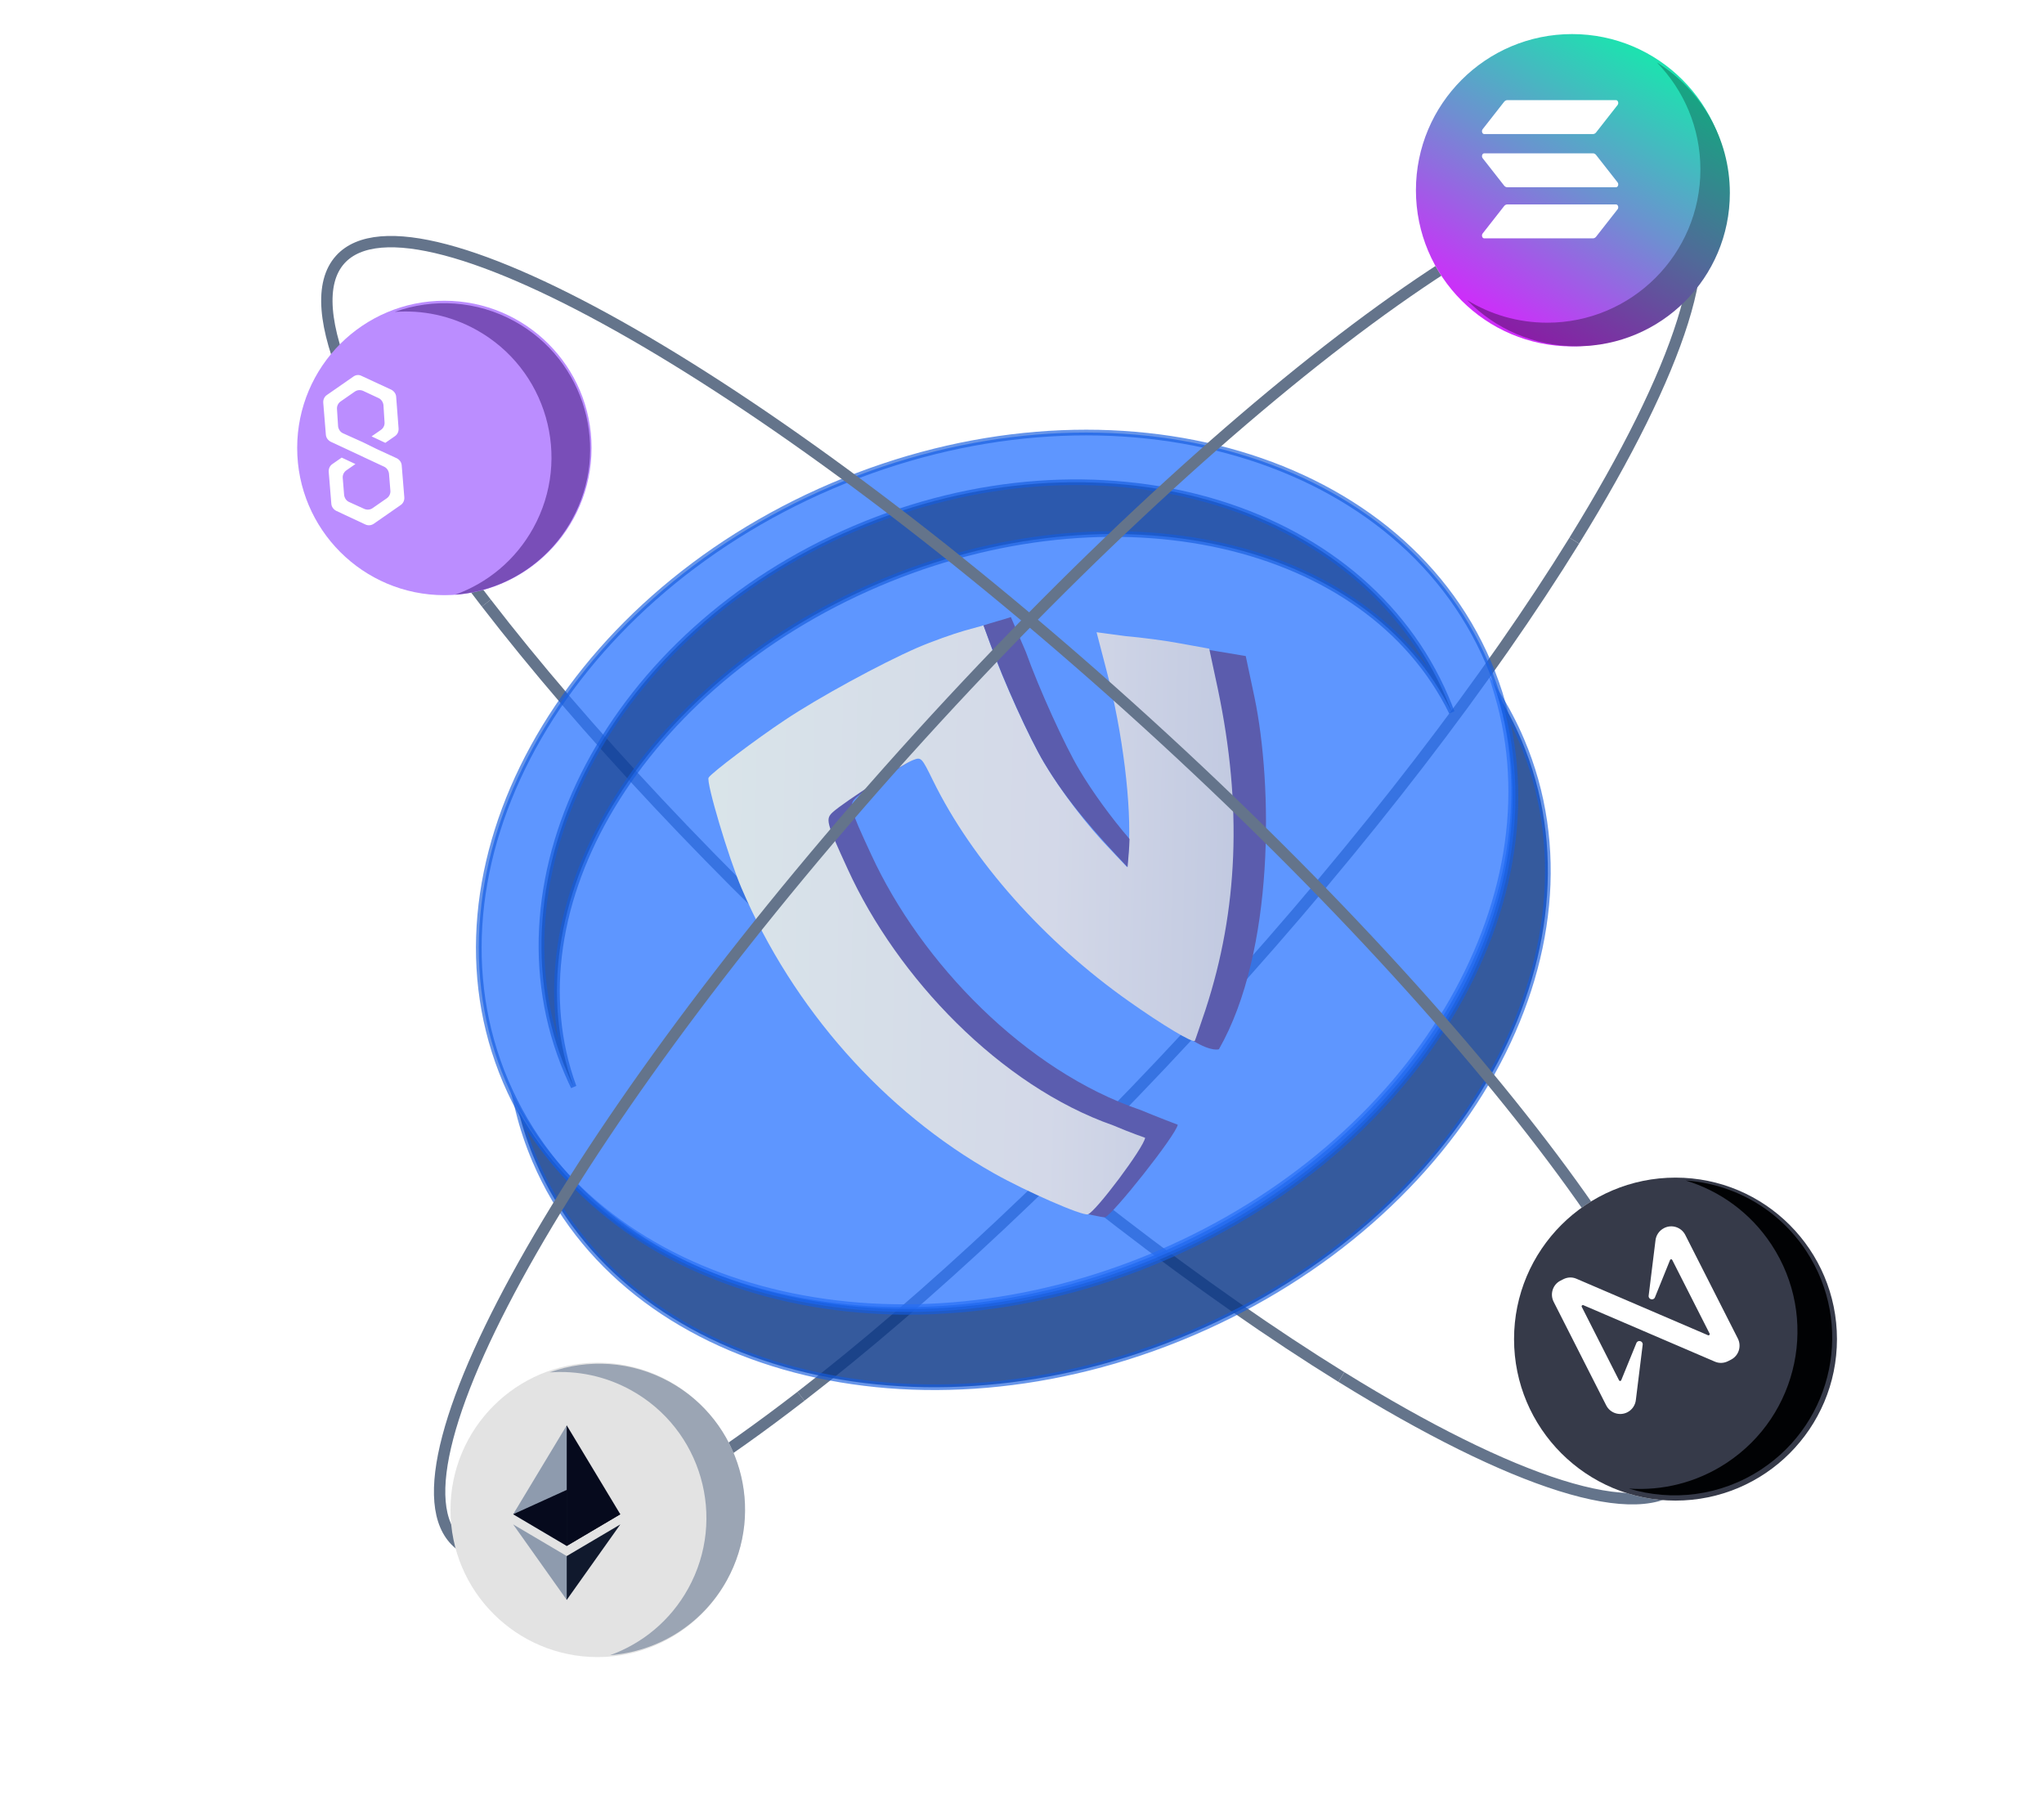 <svg width="360" height="320" viewBox="0 0 360 320" fill="none" xmlns="http://www.w3.org/2000/svg">
<path d="M277.272 95.209C262.389 119.281 240.518 147.98 214.117 177.033C188.639 205.065 163.087 228.868 141.069 245.877" stroke="#64748B" stroke-width="2" stroke-miterlimit="10"/>
<path d="M236.246 242.488C212.183 227.592 183.496 205.706 154.457 179.288C126.44 153.794 102.651 128.229 85.655 106.201" stroke="#64748B" stroke-width="2" stroke-miterlimit="10"/>
<g filter="url(#filter0_b_2146_34411)">
<path fill-rule="evenodd" clip-rule="evenodd" d="M263.682 122.157C274.524 158.538 249.051 201.543 203.904 220.802C158.756 240.062 110.086 228.686 91.328 195.682C92.062 198.635 93.034 201.549 94.253 204.406C110.134 241.634 161.893 255.225 209.859 234.763C257.826 214.301 283.837 167.534 267.956 130.307C266.737 127.449 265.306 124.731 263.682 122.157Z" fill="#0D398A" fill-opacity="0.83"/>
<path d="M263.682 122.157L264.105 121.89L262.164 118.813L263.203 122.3L263.682 122.157ZM91.328 195.682L91.763 195.435L89.965 192.272L90.843 195.803L91.328 195.682ZM204.1 221.262C249.392 201.941 275.1 158.721 264.162 122.014L263.203 122.3C273.947 158.354 248.711 201.145 203.708 220.342L204.1 221.262ZM90.893 195.929C109.819 229.229 158.808 240.583 204.1 221.262L203.708 220.342C158.705 239.54 110.352 228.143 91.763 195.435L90.893 195.929ZM90.843 195.803C91.583 198.782 92.564 201.72 93.793 204.602L94.713 204.21C93.505 201.377 92.541 198.489 91.813 195.561L90.843 195.803ZM93.793 204.602C109.826 242.186 161.95 255.744 210.056 235.223L209.663 234.303C161.835 254.706 110.442 241.082 94.713 204.21L93.793 204.602ZM210.056 235.223C258.161 214.702 284.448 167.694 268.415 130.11L267.496 130.503C283.225 167.375 257.491 213.901 209.663 234.303L210.056 235.223ZM268.415 130.11C267.186 127.228 265.743 124.487 264.105 121.89L263.26 122.423C264.869 124.975 266.287 127.67 267.496 130.503L268.415 130.11Z" fill="#165CDD" fill-opacity="0.65"/>
<path d="M204.643 221.636C252.43 201.251 278.174 154.261 262.144 116.683C246.113 79.104 194.378 65.166 146.591 85.552C98.803 105.938 73.059 152.927 89.09 190.506C105.12 228.084 156.855 242.022 204.643 221.636Z" fill="#2873FF" fill-opacity="0.75" stroke="#165CDD" stroke-opacity="0.65" stroke-miterlimit="10"/>
<path fill-rule="evenodd" clip-rule="evenodd" d="M101.035 191.4C89.479 159.779 112.94 120.584 154.636 102.797C196.334 85.009 240.863 95.201 255.689 125.428C255.372 124.572 255.033 123.72 254.672 122.873C239.875 88.187 193.232 74.848 150.492 93.081C107.751 111.314 85.099 154.213 99.895 188.899C100.257 189.745 100.637 190.579 101.035 191.4Z" fill="#032769" fill-opacity="0.54"/>
<path d="M101.035 191.4L100.585 191.618L101.505 191.228L101.035 191.4ZM255.689 125.428L255.24 125.649L256.158 125.255L255.689 125.428ZM154.44 102.337C133.504 111.268 117.13 125.58 107.438 141.653C97.747 157.725 94.724 175.587 100.566 191.572L101.505 191.228C95.79 175.592 98.72 158.047 108.294 142.169C117.868 126.292 134.072 112.113 154.832 103.257L154.44 102.337ZM256.138 125.208C248.643 109.928 233.658 99.747 215.349 95.619C197.04 91.491 175.377 93.406 154.44 102.337L154.832 103.257C175.593 94.4 197.043 92.517 215.13 96.595C233.217 100.673 247.909 110.702 255.24 125.649L256.138 125.208ZM256.158 125.255C255.838 124.391 255.496 123.531 255.132 122.677L254.212 123.069C254.57 123.909 254.906 124.753 255.22 125.602L256.158 125.255ZM255.132 122.677C240.19 87.651 193.196 74.32 150.296 92.621L150.688 93.541C193.269 75.376 239.56 88.722 254.212 123.069L255.132 122.677ZM150.296 92.621C107.396 110.922 84.494 154.07 99.436 189.095L100.355 188.703C85.703 154.356 108.107 111.705 150.688 93.541L150.296 92.621ZM99.436 189.095C99.8 189.949 100.183 190.79 100.585 191.618L101.485 191.182C101.09 190.368 100.713 189.542 100.355 188.703L99.436 189.095Z" fill="#165CDD" fill-opacity="0.65"/>
</g>
<g filter="url(#filter1_d_2146_34411)">
<path d="M185.553 209.282C186.583 209.631 190.357 210.425 190.602 210.361C191.931 210.014 203.2 195.791 203.43 194.061C203.43 194.061 199.787 192.68 196.919 191.48C176.612 184.584 158.223 165.552 149.456 146.517C145.564 138.124 145.441 137.655 146.872 136.391C148.045 135.34 152.877 132.136 156.671 129.792C156.495 129.835 156.298 129.907 156.065 129.995C154.351 130.609 143.503 137.558 141.662 139.207C140.231 140.47 140.354 140.94 144.246 149.333C153.014 168.368 171.402 187.399 191.709 194.296C194.577 195.496 197.377 196.436 197.377 196.436C197.223 197.59 188.568 205.651 185.553 209.282Z" fill="#5B5DAF"/>
</g>
<g filter="url(#filter2_d_2146_34411)">
<path d="M206.126 179.266C209.436 181.283 210.684 180.766 210.684 180.766C220.55 163.502 220.144 134.184 216.966 118.871L215.406 111.529L210.217 110.66C209.82 110.589 209.388 110.517 208.929 110.446L210.447 117.588C214.821 138.667 213.867 157.432 207.6 175.532C207.29 176.396 206.995 177.221 206.731 177.96C206.528 178.528 206.285 178.821 206.126 179.266Z" fill="#5B5CAD"/>
</g>
<g filter="url(#filter3_d_2146_34411)">
<path d="M157.569 110.058C151.172 112.839 140.016 118.92 134.192 122.831C129.21 126.133 121.214 132.169 120.803 132.944C120.341 133.732 124.329 147.104 126.603 152.409C135.712 173.682 151.709 191.712 171.082 202.63C176.756 205.824 186.555 210.113 187.597 209.841C188.9 209.502 197.467 198.086 197.685 196.36C197.685 196.36 194.933 195.409 192.113 194.197C172.152 187.216 154.017 168.13 145.323 149.086C141.464 140.688 141.341 140.219 142.739 138.965C144.538 137.327 155.151 130.442 156.829 129.837C158.247 129.3 158.313 129.339 160.34 133.484C167.234 147.545 179.915 161.821 194.844 172.34C200.645 176.447 206.19 179.786 206.446 179.274C206.523 179.143 207.334 176.706 208.311 173.836C214.075 156.252 214.817 137.974 210.508 117.397L208.973 110.23L204.067 109.339C201.371 108.818 196.938 108.249 194.207 108.015L189.133 107.335L190.885 114.056C193.752 125.049 195.332 137.936 194.783 145.647L194.527 148.718L191.61 145.64C187.426 141.333 182.847 135.294 179.871 130.283C177.307 125.999 172.725 115.898 170.454 109.535L169.231 106.126L165.806 107.075C163.892 107.63 160.17 108.934 157.569 110.058Z" fill="url(#paint0_linear_2146_34411)"/>
</g>
<g filter="url(#filter4_d_2146_34411)">
<path d="M194.939 143.74C194.895 145.398 194.731 147.049 194.593 148.701C189.167 142.975 183.932 137.111 179.883 130.292C177.319 126.009 172.714 115.814 170.443 109.451L169.212 106.131C170.808 105.603 172.443 105.199 174.042 104.663L176.686 110.823C178.957 117.186 183.539 127.287 186.102 131.57C188.399 135.437 191.651 139.917 194.939 143.74Z" fill="#5B5CAD"/>
</g>
<path d="M85.655 106.208C63.05 76.916 52.473 53.902 59.942 45.685C73.035 31.296 136.573 67.79 201.866 127.186C267.16 186.588 309.474 246.399 296.382 260.788C289.117 268.779 266.293 261.077 236.253 242.488" stroke="#64748B" stroke-width="2" stroke-miterlimit="10"/>
<path d="M141.076 245.877C111.796 268.498 88.788 279.088 80.568 271.623C66.171 258.539 102.63 194.98 161.988 129.653C221.354 64.327 281.141 21.979 295.537 35.063C303.532 42.324 295.843 65.152 277.271 95.201" stroke="#64748B" stroke-width="2" stroke-miterlimit="10"/>
<circle cx="78.265" cy="78.884" r="25.924" fill="#BB8DFF"/>
<path d="M70.748 81.915C70.704 81.426 70.391 80.975 69.913 80.714L66.316 79.06L63.944 77.889L60.381 76.285C59.938 76.074 59.625 75.624 59.547 75.084L59.353 72.029C59.31 71.54 59.536 71.012 59.986 70.699L62.488 68.961C62.888 68.683 63.427 68.605 63.955 68.831L66.701 70.113C67.144 70.324 67.457 70.775 67.535 71.314L67.729 74.369C67.772 74.858 67.546 75.386 67.096 75.699L65.445 76.846L67.867 77.982L69.567 76.8C69.968 76.522 70.229 76.044 70.201 75.47L69.771 69.834C69.728 69.345 69.415 68.895 68.936 68.634L63.685 66.2C63.207 65.939 62.667 66.017 62.267 66.295L57.565 69.563C57.165 69.841 56.904 70.319 56.931 70.893L57.396 76.579C57.439 77.068 57.752 77.519 58.23 77.78L61.743 79.419L64.165 80.555L67.677 82.194C68.121 82.405 68.434 82.855 68.512 83.394L68.756 86.415C68.799 86.904 68.573 87.432 68.123 87.745L65.621 89.483C65.221 89.761 64.682 89.839 64.154 89.613L61.443 88.381C60.999 88.17 60.687 87.719 60.609 87.18L60.364 84.16C60.321 83.671 60.548 83.143 60.998 82.83L62.599 81.717L60.177 80.581L58.526 81.728C58.126 82.006 57.865 82.485 57.893 83.059L58.358 88.745C58.401 89.234 58.714 89.684 59.192 89.945L64.359 92.363C64.802 92.574 65.376 92.546 65.826 92.234L70.579 88.931C70.979 88.653 71.24 88.175 71.212 87.601L70.748 81.915Z" fill="white"/>
<path fill-rule="evenodd" clip-rule="evenodd" d="M93.915 92.994C100.785 80.575 96.287 64.939 83.868 58.07C79.318 55.553 74.336 54.562 69.512 54.928C76.236 52.503 83.932 52.88 90.678 56.611C103.096 63.481 107.595 79.117 100.725 91.535C96.373 99.404 88.501 104.093 80.158 104.725C85.811 102.686 90.778 98.666 93.915 92.994Z" fill="#794EB8"/>
<circle cx="295.099" cy="235.813" r="28.437" fill="white"/>
<path fill-rule="evenodd" clip-rule="evenodd" d="M295.099 264.25C310.805 264.25 323.536 251.518 323.536 235.813C323.536 220.107 310.805 207.375 295.099 207.375C279.394 207.375 266.662 220.107 266.662 235.813C266.662 251.518 279.394 264.25 295.099 264.25ZM290.371 228.165L291.561 218.523C291.645 217.541 292.221 216.698 293.096 216.254C294.459 215.562 296.128 216.108 296.821 217.473L306.078 235.712C306.771 237.077 306.227 238.746 304.863 239.438L304.348 239.7C303.628 240.065 302.776 240.109 302.025 239.777L278.855 229.831C278.687 229.755 278.494 229.949 278.586 230.13L285.149 243.062C285.241 243.242 285.46 243.228 285.537 243.06L288.205 236.522C288.459 235.874 289.403 236.14 289.317 236.8L288.127 246.442C288.043 247.424 287.468 248.267 286.619 248.698C285.255 249.39 283.586 248.844 282.893 247.479L273.636 229.24C272.943 227.875 273.488 226.206 274.826 225.527L275.34 225.265C276.087 224.887 276.912 224.856 277.663 225.188L300.833 235.134C301.002 235.21 301.194 235.015 301.103 234.835L294.526 221.877C294.434 221.697 294.215 221.711 294.139 221.88L291.483 228.443C291.229 229.091 290.285 228.825 290.371 228.165Z" fill="#363A49"/>
<path fill-rule="evenodd" clip-rule="evenodd" d="M304.065 257.636C316.876 249.217 320.436 232.007 312.017 219.196C308.306 213.549 302.886 209.699 296.889 207.881C305.222 208.473 313.195 212.806 318.137 220.327C326.556 233.137 322.996 250.348 310.185 258.767C303.021 263.474 294.482 264.436 286.874 262.13C292.735 262.546 298.775 261.112 304.065 257.636Z" fill="#010204"/>
<circle cx="276.881" cy="33.5" r="27.5" fill="white"/>
<path fill-rule="evenodd" clip-rule="evenodd" d="M276.881 61C292.069 61 304.381 48.688 304.381 33.5C304.381 18.312 292.069 6 276.881 6C261.693 6 249.381 18.312 249.381 33.5C249.381 48.688 261.693 61 276.881 61ZM265.469 36C265.257 36 265.058 36.108 264.913 36.293L261.13 41.12C260.883 41.435 261.058 41.974 261.408 41.974H280.56C280.771 41.974 280.97 41.867 281.115 41.682L284.898 36.855C285.146 36.539 284.971 36 284.621 36H265.469ZM264.913 17.927C265.064 17.742 265.263 17.635 265.469 17.635H284.621C284.971 17.635 285.146 18.174 284.898 18.489L281.115 23.317C280.97 23.501 280.771 23.609 280.56 23.609H261.408C261.058 23.609 260.883 23.07 261.13 22.755L264.913 17.927ZM280.56 27C280.771 27 280.97 27.108 281.115 27.293L284.898 32.12C285.146 32.435 284.971 32.974 284.621 32.974H265.469C265.257 32.974 265.058 32.867 264.913 32.682L261.13 27.855C260.883 27.539 261.058 27 261.408 27H280.56Z" fill="url(#paint1_linear_2146_34411)"/>
<path fill-rule="evenodd" clip-rule="evenodd" d="M272.503 56.825C287.404 56.825 299.484 44.745 299.484 29.844C299.484 22.512 296.559 15.863 291.813 11C299.528 15.748 304.672 24.271 304.672 33.995C304.672 48.896 292.593 60.976 277.691 60.976C270.122 60.976 263.281 57.859 258.381 52.839C262.489 55.367 267.325 56.825 272.503 56.825Z" fill="url(#paint2_linear_2146_34411)"/>
<circle cx="105.265" cy="265.884" r="25.924" fill="#E3E3E3"/>
<path d="M99.816 251L99.61 251.7V272.025L99.816 272.231L109.25 266.654L99.816 251Z" fill="#060A1D"/>
<path d="M99.816 251L90.381 266.654L99.816 272.231V262.366V251Z" fill="#8E9BAE"/>
<path d="M99.816 274.017L99.7 274.159V281.399L99.816 281.738L109.256 268.443L99.816 274.017Z" fill="#10192D"/>
<path d="M99.816 281.738V274.017L90.381 268.443L99.816 281.738Z" fill="#8E9BAE"/>
<path d="M99.816 272.231L109.25 266.654L99.816 262.366V272.231Z" fill="#060A1D"/>
<path d="M90.381 266.654L99.816 272.231V262.366L90.381 266.654Z" fill="#060A1D"/>
<path fill-rule="evenodd" clip-rule="evenodd" d="M121.204 279.743C128.073 267.325 123.575 251.689 111.156 244.819C106.607 242.302 101.625 241.312 96.801 241.677C103.525 239.252 111.22 239.629 117.966 243.361C130.385 250.23 134.883 265.866 128.013 278.285C123.661 286.153 115.788 290.842 107.445 291.474C113.099 289.435 118.066 285.415 121.204 279.743Z" fill="#9BA5B4"/>
<defs>
<filter id="filter0_b_2146_34411" x="79.822" y="71.674" width="197.299" height="177.112" filterUnits="userSpaceOnUse" color-interpolation-filters="sRGB">
<feFlood flood-opacity="0" result="BackgroundImageFix"/>
<feGaussianBlur in="BackgroundImage" stdDeviation="2"/>
<feComposite in2="SourceAlpha" operator="in" result="effect1_backgroundBlur_2146_34411"/>
<feBlend mode="normal" in="SourceGraphic" in2="effect1_backgroundBlur_2146_34411" result="shape"/>
</filter>
<filter id="filter1_d_2146_34411" x="124.824" y="113.792" width="102.606" height="120.573" filterUnits="userSpaceOnUse" color-interpolation-filters="sRGB">
<feFlood flood-opacity="0" result="BackgroundImageFix"/>
<feColorMatrix in="SourceAlpha" type="matrix" values="0 0 0 0 0 0 0 0 0 0 0 0 0 0 0 0 0 0 127 0" result="hardAlpha"/>
<feOffset dx="4" dy="4"/>
<feGaussianBlur stdDeviation="10"/>
<feComposite in2="hardAlpha" operator="out"/>
<feColorMatrix type="matrix" values="0 0 0 0 0 0 0 0 0 0 0 0 0 0 0 0 0 0 0.2 0"/>
<feBlend mode="normal" in2="BackgroundImageFix" result="effect1_dropShadow_2146_34411"/>
<feBlend mode="normal" in="SourceGraphic" in2="effect1_dropShadow_2146_34411" result="shape"/>
</filter>
<filter id="filter2_d_2146_34411" x="190.126" y="94.446" width="52.851" height="110.379" filterUnits="userSpaceOnUse" color-interpolation-filters="sRGB">
<feFlood flood-opacity="0" result="BackgroundImageFix"/>
<feColorMatrix in="SourceAlpha" type="matrix" values="0 0 0 0 0 0 0 0 0 0 0 0 0 0 0 0 0 0 127 0" result="hardAlpha"/>
<feOffset dx="4" dy="4"/>
<feGaussianBlur stdDeviation="10"/>
<feComposite in2="hardAlpha" operator="out"/>
<feColorMatrix type="matrix" values="0 0 0 0 0 0 0 0 0 0 0 0 0 0 0 0 0 0 0.2 0"/>
<feBlend mode="normal" in2="BackgroundImageFix" result="effect1_dropShadow_2146_34411"/>
<feBlend mode="normal" in="SourceGraphic" in2="effect1_dropShadow_2146_34411" result="shape"/>
</filter>
<filter id="filter3_d_2146_34411" x="104.767" y="90.126" width="132.501" height="143.727" filterUnits="userSpaceOnUse" color-interpolation-filters="sRGB">
<feFlood flood-opacity="0" result="BackgroundImageFix"/>
<feColorMatrix in="SourceAlpha" type="matrix" values="0 0 0 0 0 0 0 0 0 0 0 0 0 0 0 0 0 0 127 0" result="hardAlpha"/>
<feOffset dx="4" dy="4"/>
<feGaussianBlur stdDeviation="10"/>
<feComposite in2="hardAlpha" operator="out"/>
<feColorMatrix type="matrix" values="0 0 0 0 0 0 0 0 0 0 0 0 0 0 0 0 0 0 0.2 0"/>
<feBlend mode="normal" in2="BackgroundImageFix" result="effect1_dropShadow_2146_34411"/>
<feBlend mode="normal" in="SourceGraphic" in2="effect1_dropShadow_2146_34411" result="shape"/>
</filter>
<filter id="filter4_d_2146_34411" x="153.212" y="88.663" width="65.726" height="84.038" filterUnits="userSpaceOnUse" color-interpolation-filters="sRGB">
<feFlood flood-opacity="0" result="BackgroundImageFix"/>
<feColorMatrix in="SourceAlpha" type="matrix" values="0 0 0 0 0 0 0 0 0 0 0 0 0 0 0 0 0 0 127 0" result="hardAlpha"/>
<feOffset dx="4" dy="4"/>
<feGaussianBlur stdDeviation="10"/>
<feComposite in2="hardAlpha" operator="out"/>
<feColorMatrix type="matrix" values="0 0 0 0 0 0 0 0 0 0 0 0 0 0 0 0 0 0 0.2 0"/>
<feBlend mode="normal" in2="BackgroundImageFix" result="effect1_dropShadow_2146_34411"/>
<feBlend mode="normal" in="SourceGraphic" in2="effect1_dropShadow_2146_34411" result="shape"/>
</filter>
<linearGradient id="paint0_linear_2146_34411" x1="57.284" y1="124.191" x2="261.512" y2="128.524" gradientUnits="userSpaceOnUse">
<stop offset="0.008" stop-color="#020024"/>
<stop offset="0.267" stop-color="#DAE6E9"/>
<stop offset="0.61" stop-color="#D3D8E8"/>
<stop offset="1" stop-color="#A8B4D6"/>
</linearGradient>
<linearGradient id="paint1_linear_2146_34411" x1="290.102" y1="10.231" x2="262.073" y2="55.712" gradientUnits="userSpaceOnUse">
<stop stop-color="#1EE1B0"/>
<stop offset="0.487" stop-color="#6E8FD1"/>
<stop offset="1" stop-color="#CE2DFA"/>
</linearGradient>
<linearGradient id="paint2_linear_2146_34411" x1="290.663" y1="11.165" x2="263.163" y2="55.788" gradientUnits="userSpaceOnUse">
<stop stop-color="#16A682"/>
<stop offset="0.487" stop-color="#516999"/>
<stop offset="1" stop-color="#891EA6"/>
</linearGradient>
</defs>
</svg>

